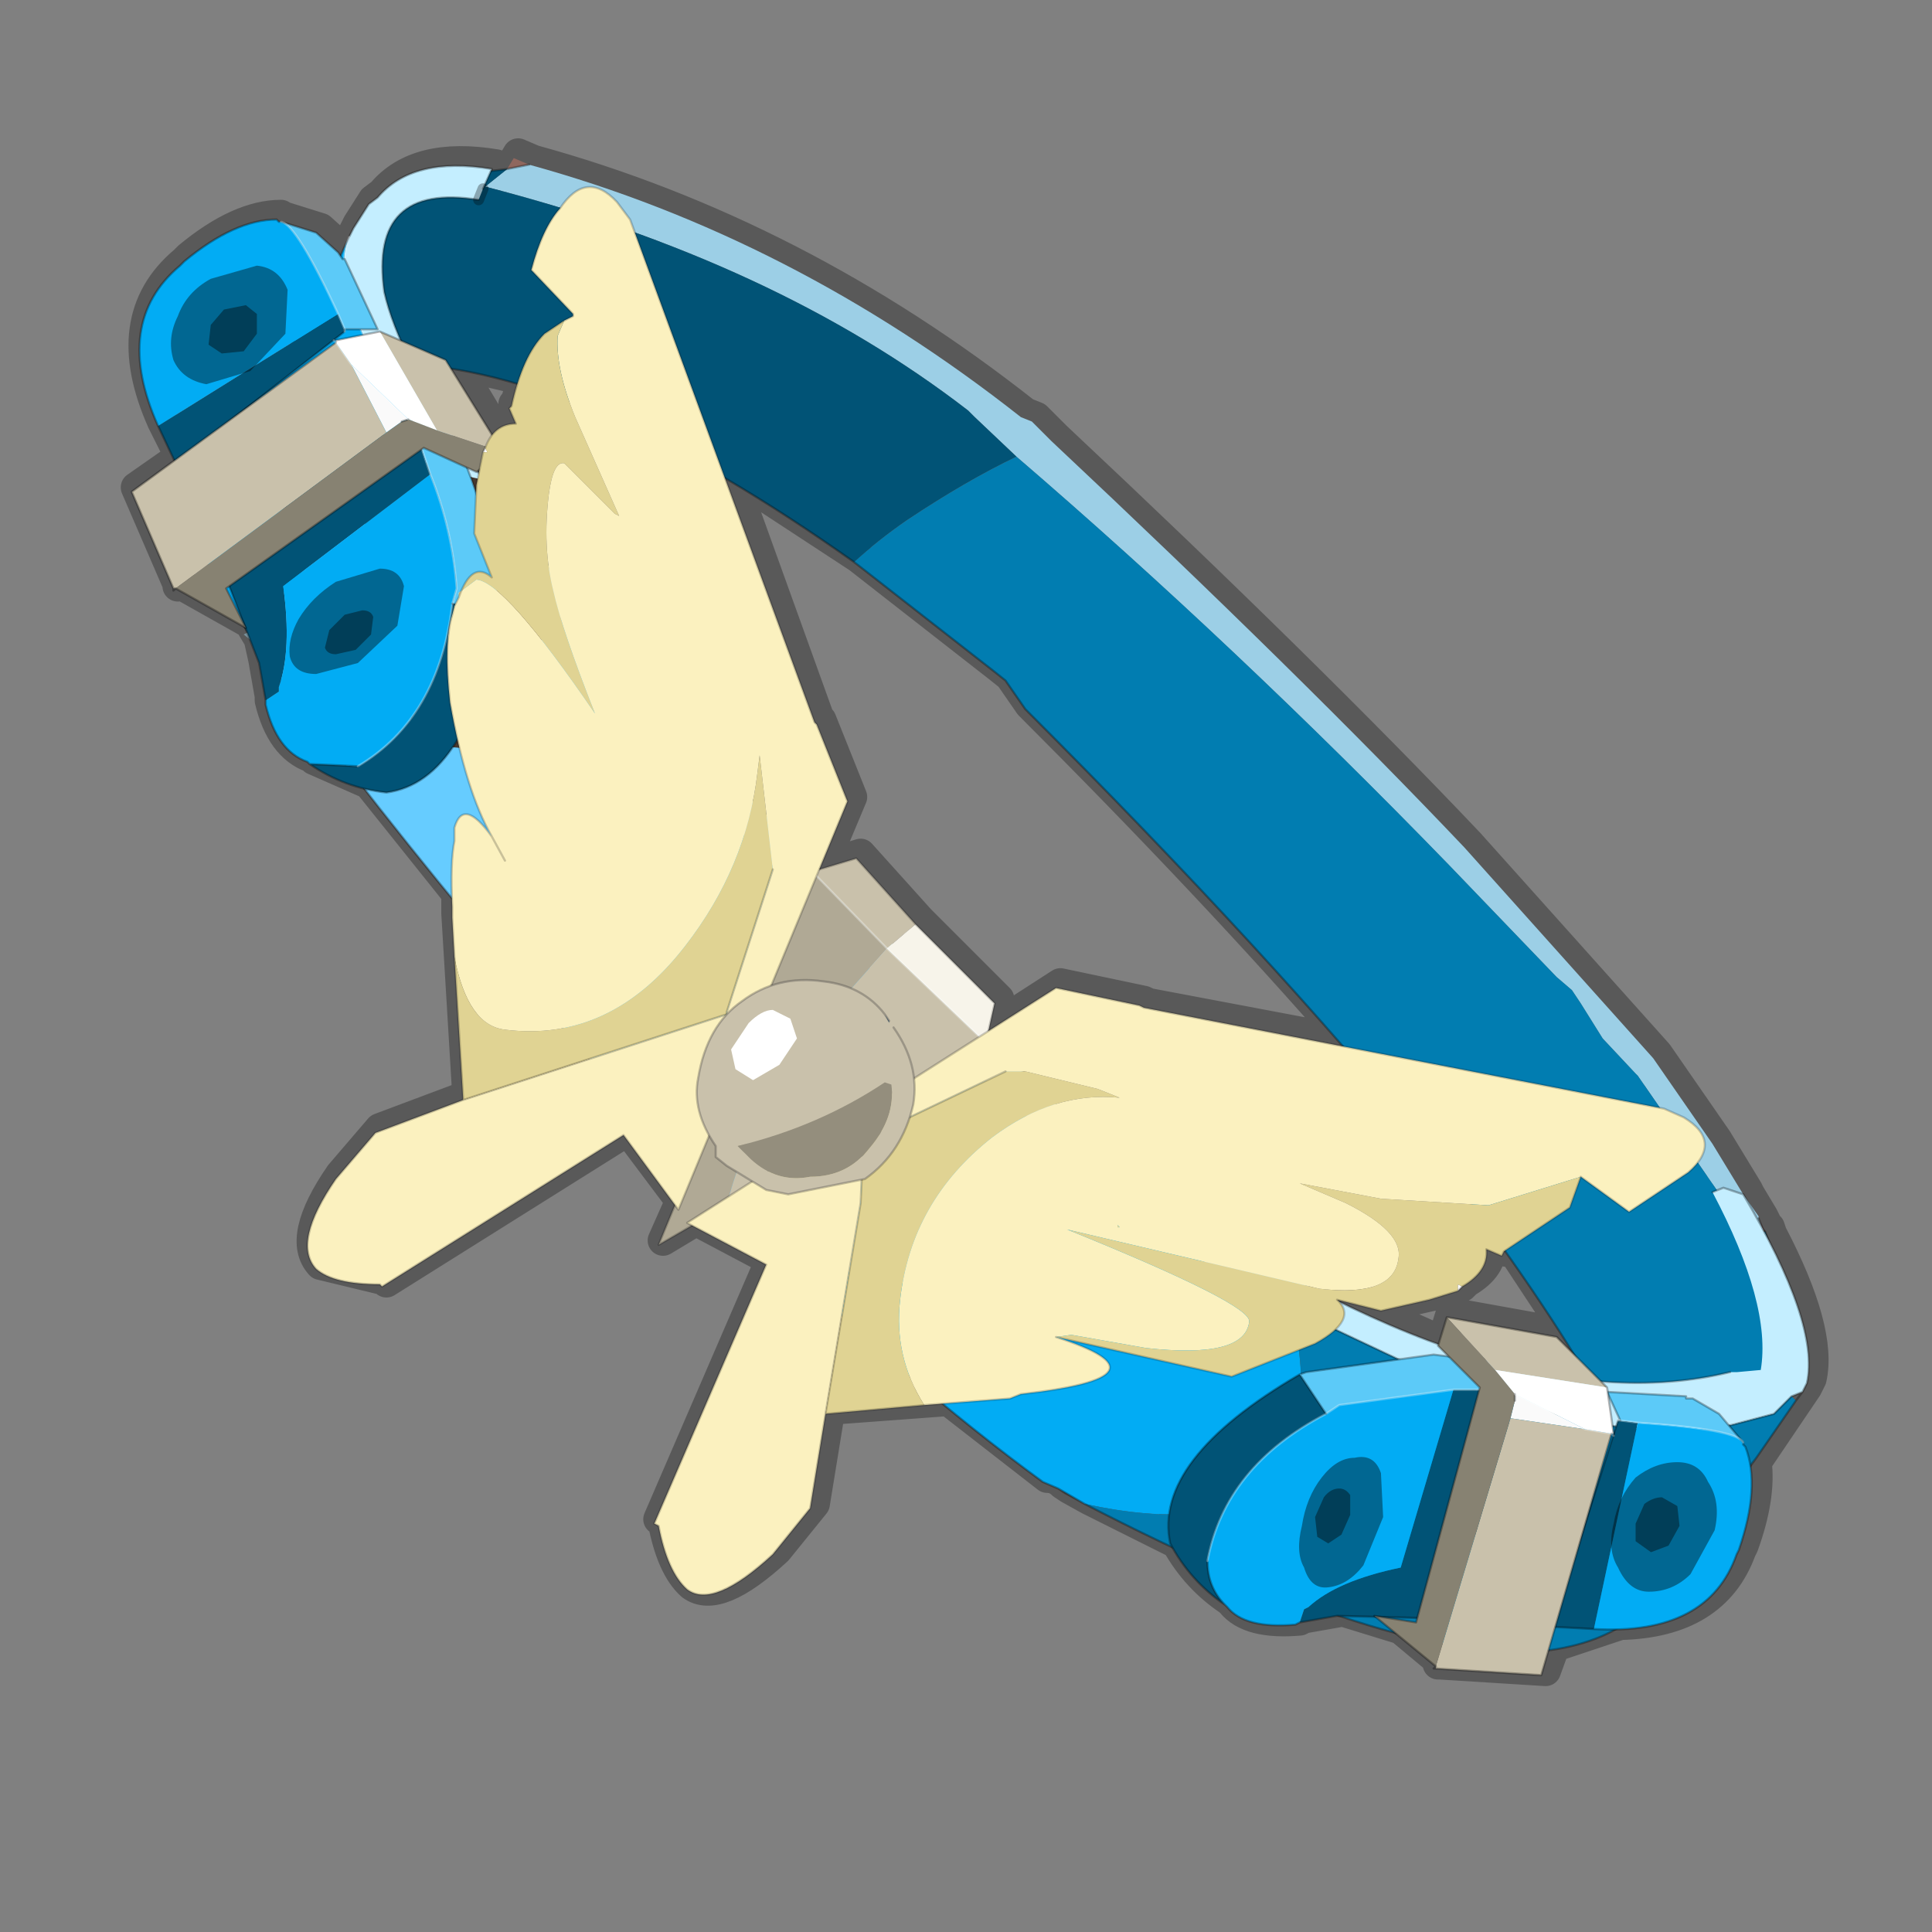 <?xml version="1.0" encoding="UTF-8" standalone="no"?>
<svg xmlns:xlink="http://www.w3.org/1999/xlink" height="440.0px" width="440.0px" xmlns="http://www.w3.org/2000/svg">
  <rect width="100%" height="100%" fill="#808080" stroke="none"/>
  <g transform="matrix(10.0, 0.0, 0.0, 10.0, 0.0, 0.0)">
    <use height="44.0" transform="matrix(1.0, 0.0, 0.0, 1.0, 0.0, 0.0)" width="44.0" xlink:href="#shape0"/>
    <use height="7.9" transform="matrix(0.663, 0.625, -0.39, 0.538, 9.767, 9.817)" width="6.1" xlink:href="#sprite0"/>
    <use height="33.9" transform="matrix(1.0, 0.0, 0.0, 1.0, 3.0, 4.25)" width="36.9" xlink:href="#shape2"/>
  </g>
  <defs>
    <g id="shape0" transform="matrix(1.0, 0.0, 0.0, 1.0, 0.0, 0.0)">
      <path d="M44.0 44.0 L0.0 44.0 0.0 0.0 44.0 0.0 44.0 44.0" fill="#43adca" fill-opacity="0.0" fill-rule="evenodd" stroke="none"/>
      <path d="M39.35 26.95 L39.8 27.1 39.1 25.95 37.75 24.0 33.45 19.2 Q29.75 15.3 24.05 9.95 L23.6 9.5 23.35 9.4 Q18.15 5.3 12.15 3.65 L11.65 3.75 11.3 3.8 11.0 4.45 Q8.5 4.05 8.85 6.55 L9.25 7.65 10.25 8.1 10.4 8.3 11.9 8.65 Q12.1 7.9 12.5 7.5 12.7 7.25 12.95 7.2 L13.15 7.1 13.15 7.05 12.2 6.05 Q12.45 5.1 12.85 4.65 L12.9 4.65 Q13.45 3.75 14.15 4.5 L14.45 4.9 14.55 5.2 16.65 10.8 19.55 12.7 22.75 15.2 23.0 15.4 23.45 16.05 Q27.65 20.25 30.65 23.7 L37.9 25.15 38.0 25.15 38.45 25.35 Q39.2 25.8 38.8 26.4 L38.55 26.6 37.2 27.5 36.1 26.7 35.85 27.4 34.4 28.4 35.95 30.75 36.6 31.4 39.5 31.15 M17.7 19.7 L16.65 22.95 16.65 23.0 17.0 22.7 Q17.3 22.45 17.7 22.35 L18.7 19.85 18.75 19.7 19.4 18.15 18.7 16.4 18.65 16.35 16.65 10.8 M18.75 19.7 L18.8 19.7 19.6 19.45 20.95 20.95 22.75 22.75 22.6 23.4 24.15 22.4 26.05 22.8 26.15 22.85 30.65 23.7 M17.7 22.35 L18.85 22.25 19.45 22.4 Q19.95 22.6 20.25 23.0 L20.95 24.45 22.4 23.5 20.3 21.5 18.7 19.85 M22.6 23.4 L22.4 23.5 M34.4 28.4 L34.35 28.4 34.3 28.5 33.95 28.35 Q34.0 28.85 33.4 29.2 L33.3 29.3 32.65 29.5 31.55 29.75 30.55 29.5 30.6 29.55 32.85 30.55 33.05 29.9 35.55 30.35 35.95 30.75 M30.6 29.55 Q30.85 29.85 30.55 30.2 L31.8 30.8 32.75 30.75 33.1 30.8 32.85 30.55 M33.2 31.55 L30.6 31.9 30.3 32.1 29.6 32.5 Q28.55 33.25 28.05 34.25 27.7 34.8 27.6 35.45 L27.6 35.55 Q27.6 36.05 28.0 36.45 L28.05 36.5 Q28.45 37.0 29.6 36.9 L29.7 36.85 30.55 36.7 30.6 36.7 32.4 36.75 33.8 31.6 33.8 31.55 33.7 31.55 33.2 31.55 M30.55 30.2 L30.05 30.5 29.7 30.65 28.15 31.25 24.15 30.35 Q26.95 31.25 23.35 31.65 L23.1 31.75 21.6 31.9 23.85 33.65 Q24.05 33.65 24.2 33.8 L24.8 34.15 26.8 35.15 26.75 35.05 26.75 34.4 Q26.95 32.8 29.7 31.2 L29.75 31.2 29.85 31.15 31.8 30.8 M30.3 32.1 L29.75 31.25 29.7 31.2 M36.75 31.7 L37.0 32.25 37.4 32.3 38.95 32.45 39.55 32.35 39.25 32.1 38.65 31.75 38.5 31.75 38.5 31.7 36.75 31.6 36.75 31.7 36.85 32.4 36.9 32.4 36.95 32.25 37.0 32.25 M36.6 31.4 L36.7 31.5 36.75 31.6 M36.85 32.4 L36.85 32.55 36.85 32.6 36.9 32.4 M36.8 32.55 L36.2 34.6 36.85 32.6 36.8 32.55 36.2 32.45 34.6 31.65 M36.8 32.55 L36.85 32.55 M33.8 31.55 L33.8 31.5 33.1 30.8 M23.0 24.3 L20.8 25.4 Q20.5 26.25 19.8 26.75 L19.75 26.8 19.7 27.3 18.9 32.1 21.6 31.9 M20.95 24.45 L20.9 25.05 20.8 25.4 M19.75 26.8 L18.05 27.1 17.55 27.0 17.2 26.85 15.75 27.75 15.85 27.8 17.55 28.7 15.0 34.6 15.1 34.65 Q15.3 35.7 15.75 36.1 16.35 36.55 17.7 35.3 L18.55 34.25 18.9 32.1 M24.8 34.15 L24.35 33.9 24.2 33.8 M32.4 36.75 L32.35 36.85 31.4 36.7 31.9 37.1 32.8 37.85 32.8 37.9 35.2 38.05 35.4 37.5 35.55 36.95 36.2 34.6 M37.85 36.15 L37.5 36.55 37.35 36.7 36.9 37.0 Q39.05 36.95 39.65 35.3 L39.7 35.2 Q40.1 34.1 40.0 33.3 L39.25 34.3 M35.4 37.5 L36.9 37.0 36.4 37.0 35.55 36.95 M32.8 37.85 L32.75 37.9 32.8 37.9 M31.9 37.1 L30.6 36.7 M26.8 35.15 Q27.25 35.95 28.0 36.45 M39.55 32.35 L40.5 32.1 40.9 31.7 41.15 31.6 41.25 31.4 Q41.5 30.3 40.35 28.1 L40.3 27.95 40.25 27.9 40.15 27.7 39.85 27.2 39.8 27.1 M40.35 28.1 L40.3 27.95 40.25 27.9 M38.95 32.45 L39.8 32.75 39.8 32.8 39.85 32.85 40.0 33.3 41.15 31.6 M39.55 32.35 L39.8 32.75 M15.85 27.8 L15.1 28.25 15.5 27.35 14.3 25.75 8.8 29.2 8.75 29.15 7.3 28.8 Q6.75 28.2 7.75 26.75 L8.65 25.7 10.65 24.95 10.4 20.8 10.4 20.55 10.4 20.35 8.4 17.85 7.15 17.3 7.1 17.25 Q6.4 17.0 6.15 15.95 L6.15 15.85 6.0 15.0 5.9 14.55 5.75 14.3 5.7 14.2 4.1 13.3 4.05 13.35 4.05 13.3 3.1 11.1 4.1 10.4 3.7 9.6 Q2.65 7.25 4.2 5.95 L4.3 5.85 Q5.45 4.9 6.4 4.9 L6.45 4.95 6.5 4.95 7.3 5.2 7.8 5.65 7.9 5.75 8.05 5.35 8.05 5.3 8.1 5.2 8.15 5.1 8.5 4.55 8.7 4.4 Q9.5 3.45 11.3 3.75 L11.3 3.8 M12.15 3.65 L11.8 3.5 11.65 3.75 M9.25 7.65 L8.75 7.45 8.4 7.55 7.75 7.65 7.75 7.7 8.1 8.2 9.4 9.45 M9.9 10.7 Q10.4 11.95 10.5 13.3 L10.4 13.65 10.5 13.7 11.45 13.85 11.45 13.7 11.45 13.35 10.95 11.15 10.85 10.85 10.85 10.8 10.75 10.55 9.75 10.1 9.75 10.15 9.85 10.4 9.9 10.7 M10.75 10.55 L10.95 10.65 11.0 10.65 11.0 10.6 11.55 10.2 11.3 9.8 10.4 8.3 M11.9 8.65 L11.75 9.15 11.7 9.2 11.85 9.55 Q11.5 9.55 11.3 9.8 M11.0 10.65 L11.0 10.6 M6.5 4.95 L7.55 6.45 7.8 7.05 7.95 7.4 8.35 7.4 8.7 7.4 7.95 5.8 7.9 5.8 7.9 5.75 M4.1 10.4 L5.7 9.25 7.7 7.65 7.95 7.45 7.95 7.4 M8.4 7.55 L8.35 7.4 M7.75 7.65 L7.7 7.65 7.75 7.7 5.7 9.25 M7.95 5.8 L8.05 5.35 M4.05 13.3 L4.1 13.3 M5.9 14.55 L5.8 14.25 5.35 13.25 5.25 13.3 5.7 14.2 M10.4 13.65 Q10.2 15.3 9.4 16.4 L8.25 17.35 8.05 17.4 7.15 17.3 M11.45 13.85 Q11.15 15.75 10.55 16.75 L10.45 16.9 11.3 18.95 11.6 19.5 M10.45 16.9 L10.4 17.0 Q9.75 17.85 8.9 17.95 L8.4 17.85 M11.3 18.95 Q10.65 18.05 10.45 18.75 L10.45 19.05 Q10.35 19.5 10.4 20.35 M5.35 13.25 L9.75 10.15 M17.2 26.85 L16.9 26.65 16.65 26.45 16.4 26.25 16.4 26.0 16.25 25.75 15.55 27.45 15.5 27.35 M16.25 25.75 Q15.85 25.1 16.0 24.45 16.15 23.55 16.65 23.0 L10.65 24.95" fill="none" stroke="#000000" stroke-linecap="round" stroke-linejoin="round" stroke-opacity="0.302" stroke-width="0.7"/>
      <path d="M36.5 31.6 L36.4 31.7 36.4 31.8 36.3 31.8 36.4 31.65 36.5 31.6" fill="#a68d6f" fill-rule="evenodd" stroke="none"/>
      <path d="M40.05 28.1 L40.15 28.0 40.2 28.05 40.05 28.1" fill="#3d2e2a" fill-rule="evenodd" stroke="none"/>
      <path d="M12.05 3.75 L11.55 3.85 11.7 3.6 12.05 3.75 M40.15 28.0 L40.05 27.75 40.2 28.05 40.15 28.0" fill="#8f675e" fill-rule="evenodd" stroke="none"/>
      <path d="M12.05 3.75 Q18.05 5.4 23.25 9.5 L23.5 9.6 23.95 10.05 Q29.65 15.4 33.35 19.3 L37.65 24.1 39.0 26.05 39.7 27.2 40.05 27.7 40.05 27.75 40.15 28.0 40.05 28.1 40.0 28.3 40.1 28.7 40.0 29.05 39.75 28.2 39.4 27.65 39.2 27.25 37.3 24.5 37.25 24.45 36.5 23.65 36.0 22.85 35.8 22.55 35.45 22.25 33.0 19.7 Q28.15 14.7 23.15 10.4 L22.2 9.5 22.05 9.35 Q17.65 5.95 11.05 4.25 L11.55 3.85 12.05 3.75" fill="#9ccfe6" fill-rule="evenodd" stroke="none"/>
      <path d="M9.4 8.3 L9.35 8.35 9.4 8.3" fill="#29373d" fill-rule="evenodd" stroke="none"/>
      <path d="M23.15 10.4 Q28.15 14.7 33.0 19.7 L35.45 22.25 35.8 22.55 36.0 22.85 36.5 23.65 37.25 24.45 37.3 24.5 39.2 27.25 39.4 27.65 39.75 28.2 40.0 29.05 40.1 28.7 40.0 28.3 40.05 28.1 40.2 28.05 40.95 30.15 40.75 31.85 36.65 31.6 36.5 31.6 36.4 31.65 36.3 31.6 Q34.9 29.2 32.5 26.1 29.0 21.8 23.35 16.15 L22.9 15.5 22.65 15.3 19.45 12.8 Q20.0 12.3 20.65 11.85 22.0 10.95 23.15 10.4" fill="#017db1" fill-rule="evenodd" stroke="none"/>
      <path d="M11.55 3.85 L11.05 4.25 Q17.65 5.95 22.05 9.35 L22.2 9.5 23.15 10.4 Q22.0 10.95 20.65 11.85 20.0 12.3 19.45 12.8 13.45 8.55 9.4 8.3 L9.35 8.35 8.3 5.9 9.4 4.1 11.55 3.85" fill="#015376" fill-rule="evenodd" stroke="none"/>
      <path d="M12.05 3.75 L11.55 3.85 M40.15 28.0 L40.05 27.75 M40.2 28.05 L40.95 30.15 40.75 31.85 36.65 31.6 M36.4 31.65 L36.3 31.6 Q34.9 29.2 32.5 26.1 29.0 21.8 23.35 16.15 L22.9 15.5 22.65 15.3 19.45 12.8 Q13.45 8.55 9.4 8.3 L9.35 8.35 8.3 5.9 9.4 4.1 11.55 3.85 M40.15 28.0 L40.2 28.05 M36.4 31.65 L36.5 31.6" fill="none" stroke="#000000" stroke-linecap="round" stroke-linejoin="round" stroke-opacity="0.302" stroke-width="0.05"/>
      <path d="M29.5 32.65 L29.55 32.65 29.55 32.7 29.5 32.65" fill="#47392f" fill-rule="evenodd" stroke="none"/>
      <path d="M24.7 34.25 L24.25 34.0 24.1 33.9 24.7 34.25" fill="#3d2e2a" fill-rule="evenodd" stroke="none"/>
      <path d="M29.6 33.7 L29.65 33.65 29.65 33.7 29.6 33.7" fill="#8d4803" fill-rule="evenodd" stroke="none"/>
      <path d="M29.55 32.7 L29.5 32.7 29.5 32.65 29.55 32.7" fill="#5c2929" fill-rule="evenodd" stroke="none"/>
      <path d="M5.8 14.65 L5.55 14.45 5.65 14.4 5.8 14.65 M22.15 29.15 L22.15 29.1 22.15 29.15" fill="#78929c" fill-rule="evenodd" stroke="none"/>
      <path d="M29.65 33.65 L29.6 33.7 29.55 33.05 29.65 33.65" fill="#557482" fill-rule="evenodd" stroke="none"/>
      <path d="M17.15 28.05 Q12.05 23.0 6.6 15.75 L6.2 15.25 6.0 15.0 5.85 14.75 5.8 14.65 5.65 14.4 7.75 12.05 9.5 9.75 9.6 9.95 9.8 10.15 9.75 10.2 10.15 10.7 Q17.2 20.05 23.6 25.6 23.7 27.75 22.9 28.6 L22.7 28.45 22.15 29.15 22.15 29.1 Q20.55 29.65 17.15 28.05" fill="#66ccff" fill-rule="evenodd" stroke="none"/>
      <path d="M39.4 31.25 L39.55 31.25 40.1 31.2 Q40.35 29.7 39.0 27.15 L39.25 27.05 39.7 27.2 Q41.45 30.15 41.15 31.5 L41.05 31.7 40.8 31.8 40.4 32.2 39.45 32.45 Q36.9 33.05 32.15 31.1 L29.5 29.85 27.8 29.0 27.1 28.5 23.6 25.6 Q17.2 20.05 10.15 10.7 L9.75 10.2 9.8 10.15 9.6 9.95 9.5 9.75 Q7.4 6.65 7.95 5.4 L8.0 5.3 8.05 5.2 8.4 4.65 8.6 4.5 Q9.4 3.55 11.2 3.85 L11.0 4.3 10.9 4.55 Q8.4 4.15 8.75 6.65 9.4 9.55 15.2 16.1 L15.65 16.65 Q19.55 20.85 25.9 26.9 25.95 26.85 26.0 26.95 34.05 32.55 39.4 31.25" fill="#c4eeff" fill-rule="evenodd" stroke="none"/>
      <path d="M24.1 33.9 L23.75 33.75 Q20.6 31.45 17.15 28.05 20.55 29.65 22.15 29.1 L22.15 29.15 22.7 28.45 22.9 28.6 Q23.7 27.75 23.6 25.6 L27.1 28.5 27.8 29.0 29.5 29.85 29.5 30.2 Q30.45 35.5 24.7 34.25 L24.1 33.9 M5.65 14.4 Q3.9 11.8 4.25 10.55 L4.35 10.3 Q6.45 8.8 7.95 5.4 7.4 6.65 9.5 9.75 L7.75 12.05 5.65 14.4" fill="#02acf4" fill-rule="evenodd" stroke="none"/>
      <path d="M40.9 31.9 L40.0 33.2 38.75 34.8 38.8 34.85 37.4 36.65 37.25 36.8 Q36.45 37.45 35.15 37.6 31.75 37.9 24.7 34.25 30.45 35.5 29.5 30.2 L29.5 29.85 32.15 31.1 Q36.9 33.05 39.45 32.45 L40.4 32.2 40.8 31.8 40.9 31.9 M29.55 32.65 L29.5 32.65 29.5 32.7 29.55 32.7 29.55 32.65 M29.6 33.7 L29.65 33.7 29.65 33.65 29.55 33.05 29.6 33.7" fill="#017db1" fill-rule="evenodd" stroke="none"/>
      <path d="M39.0 27.15 L39.25 27.05 39.7 27.2 Q41.45 30.15 41.15 31.5 L41.05 31.7 40.9 31.9 40.0 33.2 38.8 34.85 37.4 36.65 37.25 36.8 Q36.45 37.45 35.15 37.6 31.75 37.9 24.7 34.25 L24.25 34.0 24.1 33.9 23.75 33.75 Q20.6 31.45 17.15 28.05 12.05 23.0 6.6 15.75 L6.2 15.25 M6.0 15.0 L5.85 14.75 5.8 14.65 5.65 14.4 Q3.9 11.8 4.25 10.55 L4.35 10.3 Q6.45 8.8 7.95 5.4 L8.0 5.3 8.05 5.2 8.4 4.65 8.6 4.5 Q9.4 3.55 11.2 3.85 L11.0 4.3 M10.9 4.55 Q8.4 4.15 8.75 6.65 9.4 9.55 15.2 16.1 L15.65 16.65 Q19.55 20.85 25.9 26.9 25.95 26.85 26.0 26.95 34.05 32.55 39.4 31.25 M40.8 31.8 L41.05 31.7 M29.5 29.85 L32.15 31.1 Q36.9 33.05 39.45 32.45 L40.4 32.2 40.8 31.8 M38.75 34.8 L40.0 33.2 M9.6 9.95 L9.8 10.15 9.75 10.2 M27.8 29.0 L29.5 29.85 M24.7 34.25 L24.1 33.9 M29.55 32.65 L29.55 32.7" fill="none" stroke="#000000" stroke-linecap="round" stroke-linejoin="round" stroke-opacity="0.302" stroke-width="0.05"/>
      <path d="M11.0 4.3 L10.9 4.55" fill="none" stroke="#000000" stroke-linecap="round" stroke-linejoin="round" stroke-opacity="0.302" stroke-width="0.25"/>
      <path d="M9.5 9.75 L9.6 9.95 M10.15 10.7 Q17.2 20.05 23.6 25.6 L27.1 28.5 27.8 29.0 M9.5 9.75 Q7.4 6.65 7.95 5.4" fill="none" stroke="#ffffff" stroke-linecap="round" stroke-linejoin="round" stroke-opacity="0.302" stroke-width="0.05"/>
      <path d="M22.45 23.75 L16.55 27.45 Q17.05 25.45 18.6 23.4 L20.2 21.6 18.5 19.85 19.5 19.55 20.85 21.05 20.2 21.6 22.45 23.75" fill="#c9c1ab" fill-rule="evenodd" stroke="none"/>
      <path d="M20.85 21.05 L22.65 22.85 22.45 23.75 20.2 21.6 20.85 21.05" fill="#f7f4ea" fill-rule="evenodd" stroke="none"/>
      <path d="M16.55 27.45 L15.0 28.35 18.5 19.85 20.2 21.6 18.6 23.4 Q17.05 25.45 16.55 27.45" fill="#b0a995" fill-rule="evenodd" stroke="none"/>
      <path d="M20.2 21.6 L22.45 23.75 M18.5 19.85 L20.2 21.6" fill="none" stroke="#ffffff" stroke-linecap="round" stroke-linejoin="round" stroke-opacity="0.302" stroke-width="0.05"/>
      <path d="M20.85 21.05 L22.65 22.85 22.45 23.75 16.55 27.45 15.0 28.35 18.5 19.85 19.5 19.55 20.85 21.05" fill="none" stroke="#000000" stroke-linecap="round" stroke-linejoin="round" stroke-opacity="0.2" stroke-width="0.05"/>
      <path d="M18.8 32.2 L18.45 34.35 17.6 35.4 Q16.25 36.65 15.65 36.2 15.2 35.8 15.0 34.75 L14.9 34.7 17.45 28.8 15.65 27.85 24.05 22.5 25.95 22.9 26.05 22.95 37.9 25.25 38.35 25.45 Q39.25 26.0 38.45 26.7 L37.1 27.6 36.0 26.8 33.9 27.45 31.45 27.3 29.6 26.95 30.65 27.4 Q31.95 28.05 31.85 28.65 31.75 29.55 30.05 29.35 L24.3 28.0 Q28.5 29.7 28.45 30.1 28.35 30.95 26.1 30.7 L24.4 30.4 24.05 30.45 Q26.85 31.35 23.25 31.75 L23.0 31.85 21.05 32.0 Q20.35 30.9 20.5 29.6 20.75 27.35 22.6 25.9 24.0 24.85 25.5 25.0 L25.0 24.8 23.35 24.4 22.9 24.4 20.6 25.5 19.8 25.95 19.65 26.3 19.6 27.4 18.8 32.2 M25.5 27.95 L25.45 27.9 25.45 27.95 25.5 27.95" fill="#fbf1bf" fill-rule="evenodd" stroke="none"/>
      <path d="M33.3 29.3 L33.2 29.4 33.2 29.25 33.3 29.3" fill="#ffffff" fill-rule="evenodd" stroke="none"/>
      <path d="M18.8 32.2 L19.6 27.4 19.65 26.3 19.8 25.95 20.6 25.5 22.9 24.4 23.35 24.4 25.0 24.8 25.5 25.0 Q24.0 24.85 22.6 25.9 20.75 27.35 20.5 29.6 20.35 30.9 21.05 32.0 L18.8 32.2 M24.05 30.45 L24.4 30.4 26.1 30.7 Q28.35 30.95 28.45 30.1 28.5 29.7 24.3 28.0 L30.05 29.35 Q31.75 29.55 31.85 28.65 31.95 28.05 30.65 27.4 L29.6 26.95 31.45 27.3 33.9 27.45 36.0 26.8 35.75 27.5 34.25 28.5 34.2 28.6 33.85 28.45 Q33.9 28.95 33.3 29.3 L33.2 29.25 33.2 29.4 32.55 29.6 31.45 29.85 30.45 29.6 Q30.95 30.05 29.95 30.6 L28.05 31.35 24.05 30.45 M25.5 27.95 L25.45 27.95 25.45 27.9 25.5 27.95" fill="#e0d393" fill-rule="evenodd" stroke="none"/>
      <path d="M36.0 26.8 L37.1 27.6 38.45 26.7 Q39.25 26.0 38.35 25.45 L37.9 25.25 26.05 22.95 25.95 22.9 24.05 22.5 15.65 27.85 17.45 28.8 14.9 34.7 15.0 34.75 Q15.2 35.8 15.65 36.2 16.25 36.65 17.6 35.4 L18.45 34.35 18.8 32.2 19.6 27.4 19.65 26.3 19.8 25.95 20.6 25.5 22.9 24.4 M21.05 32.0 L23.0 31.85 23.25 31.75 Q26.85 31.35 24.05 30.45 M36.0 26.8 L35.75 27.5 34.25 28.5 34.2 28.6 33.85 28.45 Q33.9 28.95 33.3 29.3 L33.2 29.4 32.55 29.6 31.45 29.85 30.45 29.6 Q30.95 30.05 29.95 30.6 L28.05 31.35 24.05 30.45 M21.05 32.0 L18.8 32.2" fill="none" stroke="#000000" stroke-linecap="round" stroke-linejoin="round" stroke-opacity="0.2" stroke-width="0.05"/>
    </g>
    <g id="sprite0" transform="matrix(1.0, 0.0, 0.0, 1.0, 3.05, 3.95)">
      <use height="7.9" transform="matrix(1.0, 0.0, 0.0, 1.0, -3.05, -3.95)" width="6.1" xlink:href="#shape1"/>
    </g>
    <g id="shape1" transform="matrix(1.0, 0.0, 0.0, 1.0, 3.05, 3.95)">
      <path d="M-1.25 -3.95 L-1.25 -3.85 -0.6 -3.7 1.8 -2.2 1.95 -1.95 Q3.6 0.25 2.8 2.75 L1.85 3.7 1.8 3.75 -0.05 3.65 -0.1 3.5 -0.9 3.05 Q-1.75 2.45 -2.8 2.3 L-3.05 -1.05 -2.7 -3.05 -1.5 -3.8 -1.3 -3.95 -1.25 -3.95" fill="#47392f" fill-rule="evenodd" stroke="none"/>
    </g>
    <g id="shape2" transform="matrix(1.0, 0.0, 0.0, 1.0, -3.0, -4.25)">
      <path d="M7.85 7.5 L7.85 7.55 7.85 7.5" fill="#a68d6f" fill-rule="evenodd" stroke="none"/>
      <path d="M7.7 7.15 L7.85 7.5 7.85 7.55 4.0 10.55 3.6 9.7 Q5.6 8.45 7.7 7.15" fill="#015376" fill-rule="evenodd" stroke="none"/>
      <path d="M6.4 5.05 Q6.75 5.1 7.7 7.15 5.6 8.45 3.6 9.7 2.55 7.35 4.1 6.05 L4.2 5.95 Q5.35 5.0 6.3 5.0 L6.35 5.05 6.4 5.05" fill="#02acf4" fill-rule="evenodd" stroke="none"/>
      <path d="M6.4 5.05 L7.2 5.3 7.7 5.75 7.8 5.9 7.85 5.9 8.6 7.5 7.85 7.5 7.7 7.15 Q6.75 5.1 6.4 5.05" fill="#5ccaf8" fill-rule="evenodd" stroke="none"/>
      <path d="M7.85 7.5 L8.6 7.5 7.85 5.9 7.8 5.9 7.7 5.75 7.2 5.3 6.4 5.05 M7.85 7.5 L7.85 7.55 4.0 10.55 3.6 9.7 Q2.55 7.35 4.1 6.05 L4.2 5.95 Q5.35 5.0 6.3 5.0 L6.35 5.05 6.4 5.05" fill="none" stroke="#000000" stroke-linecap="round" stroke-linejoin="round" stroke-opacity="0.302" stroke-width="0.05"/>
      <path d="M6.4 5.05 Q6.75 5.1 7.7 7.15 L7.85 7.5 M7.85 7.55 L7.85 7.5 Z" fill="none" stroke="#ffffff" stroke-linecap="round" stroke-linejoin="round" stroke-opacity="0.302" stroke-width="0.05"/>
      <path d="M9.6 10.2 L9.6 10.15 9.65 10.15 9.6 10.2" fill="#41312c" fill-rule="evenodd" stroke="none"/>
      <path d="M6.05 15.95 L5.9 15.1 5.2 13.3 7.0 10.85 8.25 9.8 9.4 10.05 9.6 10.15 9.6 10.2 9.8 10.8 6.45 13.35 Q6.65 14.8 6.35 15.65 L6.35 15.75 6.05 15.95 M11.35 13.95 Q10.7 17.8 8.8 18.05 7.85 17.95 7.05 17.4 L8.15 17.45 Q10.0 16.35 10.3 13.75 L11.35 13.95" fill="#015376" fill-rule="evenodd" stroke="none"/>
      <path d="M7.05 17.4 L7.0 17.35 Q6.3 17.1 6.05 16.05 L6.05 15.95 6.35 15.75 6.35 15.65 Q6.65 14.8 6.45 13.35 L9.8 10.8 Q10.3 12.05 10.4 13.4 L10.3 13.75 Q10.0 16.35 8.15 17.45 L7.05 17.4" fill="#02acf4" fill-rule="evenodd" stroke="none"/>
      <path d="M9.75 10.05 L10.55 10.2 10.6 10.55 10.75 10.95 Q11.25 12.35 11.35 13.8 L11.35 13.95 10.3 13.75 10.4 13.4 Q10.3 12.05 9.8 10.8 L9.6 10.2 9.65 10.15 9.75 10.05" fill="#5ccaf8" fill-rule="evenodd" stroke="none"/>
      <path d="M6.05 15.95 L5.9 15.1 5.2 13.3 7.0 10.85 8.25 9.8 9.4 10.05 9.75 10.05 10.55 10.2 10.6 10.55 10.75 10.95 Q11.25 12.35 11.35 13.8 L11.35 13.95 Q10.7 17.8 8.8 18.05 7.85 17.95 7.05 17.4 L7.0 17.35 Q6.3 17.1 6.05 16.05 L6.05 15.95 M9.6 10.15 L9.4 10.05 M9.65 10.15 L9.75 10.05 M9.6 10.15 L9.65 10.15 M10.3 13.75 L11.35 13.95 M8.15 17.45 L7.05 17.4" fill="none" stroke="#000000" stroke-linecap="round" stroke-linejoin="round" stroke-opacity="0.302" stroke-width="0.05"/>
      <path d="M9.8 10.8 L9.6 10.2 M9.65 10.15 L9.6 10.2 M9.8 10.8 Q10.3 12.05 10.4 13.4 L10.3 13.75 Q10.0 16.35 8.15 17.45" fill="none" stroke="#ffffff" stroke-linecap="round" stroke-linejoin="round" stroke-opacity="0.302" stroke-width="0.05"/>
      <path d="M9.3 9.55 L9.15 9.6 8.8 9.85 8.0 8.3 9.3 9.55" fill="#fafafa" fill-rule="evenodd" stroke="none"/>
      <path d="M7.6 7.75 L7.65 7.75 7.6 7.75" fill="#ffff2f" fill-rule="evenodd" stroke="none"/>
      <path d="M11.45 10.3 L9.95 9.8 8.65 7.55 10.15 8.2 11.45 10.3 M8.8 9.85 L4.0 13.4 3.95 13.4 3.0 11.2 7.65 7.8 8.0 8.3 8.8 9.85" fill="#c9c1ab" fill-rule="evenodd" stroke="none"/>
      <path d="M9.95 9.8 L9.3 9.55 8.0 8.3 7.65 7.8 7.65 7.75 8.65 7.55 9.95 9.8" fill="#ffffff" fill-rule="evenodd" stroke="none"/>
      <path d="M11.45 10.3 L10.85 10.75 9.65 10.2 5.15 13.4 5.6 14.3 4.0 13.4 8.8 9.85 9.15 9.6 9.3 9.55 9.95 9.8 11.45 10.3" fill="#878272" fill-rule="evenodd" stroke="none"/>
      <path d="M4.0 13.4 L5.6 14.3 5.15 13.4 9.65 10.2 10.85 10.75 11.45 10.3 M9.3 9.55 L9.15 9.6 M4.0 13.4 L3.95 13.45 3.95 13.4 3.0 11.2 7.65 7.8 7.65 7.75 8.65 7.55 10.15 8.2 11.45 10.3 M7.6 7.75 L7.65 7.75 7.6 7.75 M3.95 13.4 L4.0 13.4" fill="none" stroke="#000000" stroke-linecap="round" stroke-linejoin="round" stroke-opacity="0.302" stroke-width="0.05"/>
      <path d="M7.65 7.8 L7.6 7.75 M7.65 7.8 L8.0 8.3 9.3 9.55" fill="none" stroke="#ffffff" stroke-linecap="round" stroke-linejoin="round" stroke-opacity="0.302" stroke-width="0.05"/>
      <path d="M6.55 6.6 Q6.35 6.1 5.85 6.05 L4.8 6.35 Q4.25 6.65 4.05 7.2 3.8 7.7 3.95 8.2 4.15 8.65 4.7 8.75 L5.7 8.45 6.5 7.6 6.55 6.6" fill="#000000" fill-opacity="0.4" fill-rule="evenodd" stroke="none"/>
      <path d="M5.85 7.15 L5.6 6.95 5.1 7.05 4.8 7.4 4.75 7.85 5.05 8.05 5.55 8.0 5.85 7.6 5.85 7.15" fill="#000000" fill-opacity="0.4" fill-rule="evenodd" stroke="none"/>
      <path d="M9.2 13.35 Q9.1 12.95 8.65 12.95 L7.65 13.25 Q7.1 13.6 6.8 14.1 6.55 14.55 6.6 14.95 6.7 15.35 7.2 15.35 L8.15 15.1 9.05 14.25 9.2 13.35" fill="#000000" fill-opacity="0.4" fill-rule="evenodd" stroke="none"/>
      <path d="M8.5 14.05 Q8.45 13.9 8.25 13.9 L7.85 14.0 7.5 14.35 7.4 14.75 Q7.45 14.9 7.65 14.9 L8.1 14.8 8.45 14.45 8.5 14.05" fill="#000000" fill-opacity="0.4" fill-rule="evenodd" stroke="none"/>
      <path d="M12.85 7.3 L13.05 7.2 13.05 7.15 12.1 6.15 Q12.35 5.2 12.75 4.75 13.35 3.85 14.05 4.6 L14.35 5.0 18.55 16.45 18.6 16.5 19.3 18.25 15.45 27.55 14.2 25.85 8.7 29.3 8.65 29.25 Q7.6 29.25 7.2 28.9 6.65 28.3 7.65 26.85 L8.55 25.8 10.55 25.05 16.55 23.1 16.55 23.05 17.6 19.8 17.3 17.2 17.25 17.6 Q17.0 19.75 15.6 21.55 13.9 23.75 11.5 23.45 10.65 23.35 10.35 21.8 L10.3 20.9 10.3 20.65 Q10.25 19.65 10.35 19.15 L10.35 18.85 Q10.55 18.15 11.2 19.05 10.6 18.0 10.25 16.0 10.1 14.65 10.3 14.0 L10.35 13.8 10.45 13.6 10.45 13.5 10.85 13.2 Q11.5 13.25 13.55 16.25 12.8 14.35 12.6 13.45 12.35 12.45 12.5 11.25 12.6 10.5 12.85 10.55 L14.0 11.7 14.1 11.75 13.1 9.5 Q12.65 8.4 12.7 7.65 L12.85 7.3 M11.5 19.6 L11.2 19.05 11.5 19.6" fill="#fbf1bf" fill-rule="evenodd" stroke="none"/>
      <path d="M11.05 10.2 L11.1 10.3 11.0 10.3 11.05 10.2" fill="#ffffff" fill-rule="evenodd" stroke="none"/>
      <path d="M12.85 7.3 L12.7 7.65 Q12.65 8.4 13.1 9.5 L14.1 11.75 14.0 11.7 12.85 10.55 Q12.6 10.5 12.5 11.25 12.35 12.45 12.6 13.45 12.8 14.35 13.55 16.25 11.5 13.25 10.85 13.2 L10.45 13.5 10.45 13.6 Q10.75 12.75 11.2 13.15 L10.8 12.15 10.85 11.05 11.0 10.3 11.1 10.3 11.05 10.2 Q11.25 9.65 11.75 9.65 L11.6 9.3 11.65 9.25 Q11.9 8.1 12.4 7.6 L12.85 7.3 M10.35 21.8 Q10.65 23.35 11.5 23.45 13.9 23.75 15.6 21.55 17.0 19.75 17.25 17.6 L17.3 17.2 17.6 19.8 16.55 23.05 16.55 23.1 10.55 25.05 10.35 21.8" fill="#e0d393" fill-rule="evenodd" stroke="none"/>
      <path d="M10.55 25.05 L8.55 25.8 7.65 26.85 Q6.65 28.3 7.2 28.9 7.6 29.25 8.65 29.25 L8.7 29.3 14.2 25.85 15.45 27.55 19.3 18.25 18.6 16.5 18.55 16.45 14.35 5.0 14.05 4.6 Q13.35 3.85 12.75 4.75 12.35 5.2 12.1 6.15 L13.05 7.15 13.05 7.2 12.85 7.3 12.4 7.6 Q11.9 8.1 11.65 9.25 L11.6 9.3 11.75 9.65 Q11.25 9.65 11.05 10.2 L11.0 10.3 10.85 11.05 10.8 12.15 11.2 13.15 Q10.75 12.75 10.45 13.6 L10.35 13.8 10.3 14.0 Q10.1 14.65 10.25 16.0 10.6 18.0 11.2 19.05 L11.5 19.6 M17.6 19.8 L16.55 23.05 16.55 23.1 10.55 25.05 10.35 21.8 10.3 20.9 10.3 20.65 Q10.25 19.65 10.35 19.15 L10.35 18.85 Q10.55 18.15 11.2 19.05" fill="none" stroke="#000000" stroke-linecap="round" stroke-linejoin="round" stroke-opacity="0.2" stroke-width="0.05"/>
      <path d="M20.3 24.7 L20.15 24.65 Q18.65 25.65 16.8 26.1 L17.1 26.4 Q17.7 26.95 18.45 26.8 19.3 26.8 19.8 26.15 20.4 25.45 20.3 24.7 M20.35 23.4 Q20.95 24.25 20.8 25.15 20.55 26.25 19.7 26.85 L17.95 27.2 17.45 27.1 16.55 26.55 16.3 26.35 16.3 26.1 Q15.75 25.3 15.9 24.55 16.1 23.35 16.9 22.8 17.7 22.2 18.75 22.35 19.65 22.45 20.15 23.1 L20.25 23.3 20.35 23.4" fill="#c9c1ab" fill-rule="evenodd" stroke="none"/>
      <path d="M20.15 23.1 L20.25 23.25 20.25 23.3 20.15 23.1" fill="#5c7681" fill-rule="evenodd" stroke="none"/>
      <path d="M20.3 24.7 Q20.4 25.45 19.8 26.15 19.3 26.8 18.45 26.8 17.7 26.95 17.1 26.4 L16.8 26.1 Q18.65 25.65 20.15 24.65 L20.3 24.7" fill="#948e7d" fill-rule="evenodd" stroke="none"/>
      <path d="M20.35 23.4 Q20.95 24.25 20.8 25.15 20.55 26.25 19.7 26.85 L17.95 27.2 17.45 27.1 16.55 26.55 16.3 26.35 16.3 26.1 Q15.75 25.3 15.9 24.55 16.1 23.35 16.9 22.8 17.7 22.2 18.75 22.35 19.65 22.45 20.15 23.1 L20.25 23.25" fill="none" stroke="#10131a" stroke-linecap="round" stroke-linejoin="round" stroke-opacity="0.251" stroke-width="0.05"/>
      <path d="M17.6 23.0 L18.0 23.2 18.15 23.65 17.75 24.25 17.15 24.6 16.75 24.35 16.65 23.9 17.05 23.3 Q17.35 23.0 17.6 23.0" fill="#ffffff" fill-rule="evenodd" stroke="none"/>
      <path d="M36.9 32.35 L36.85 32.35 36.9 32.35" fill="#a68d6f" fill-rule="evenodd" stroke="none"/>
      <path d="M37.3 32.4 L36.9 32.35 36.85 32.35 35.35 37.05 36.3 37.1 37.3 32.4" fill="#015376" fill-rule="evenodd" stroke="none"/>
      <path d="M39.7 32.85 Q39.55 32.55 37.3 32.4 L36.3 37.1 Q38.9 37.25 39.55 35.4 L39.6 35.3 Q40.1 33.85 39.75 32.95 L39.7 32.9 39.7 32.85" fill="#02acf4" fill-rule="evenodd" stroke="none"/>
      <path d="M39.7 32.85 L39.15 32.2 38.55 31.85 38.4 31.85 38.4 31.8 36.6 31.7 36.9 32.35 37.3 32.4 Q39.55 32.55 39.7 32.85" fill="#5ccaf8" fill-rule="evenodd" stroke="none"/>
      <path d="M36.9 32.35 L36.6 31.7 38.4 31.8 38.4 31.85 38.55 31.85 39.15 32.2 39.7 32.85 M36.9 32.35 L36.85 32.35 35.35 37.05 36.3 37.1 Q38.9 37.25 39.55 35.4 L39.6 35.3 Q40.1 33.85 39.75 32.95 L39.7 32.9 39.7 32.85" fill="none" stroke="#000000" stroke-linecap="round" stroke-linejoin="round" stroke-opacity="0.302" stroke-width="0.05"/>
      <path d="M39.7 32.85 Q39.55 32.55 37.3 32.4 L36.9 32.35 M36.85 32.35 L36.9 32.35 Z" fill="none" stroke="#ffffff" stroke-linecap="round" stroke-linejoin="round" stroke-opacity="0.302" stroke-width="0.05"/>
      <path d="M33.7 31.65 L33.8 31.7 33.75 31.65 33.7 31.65" fill="#41312c" fill-rule="evenodd" stroke="none"/>
      <path d="M29.6 36.95 L30.45 36.8 32.35 36.85 34.0 34.3 34.65 32.8 33.9 31.85 33.8 31.7 33.7 31.65 33.1 31.65 31.9 35.7 Q30.45 36.0 29.8 36.6 L29.7 36.65 29.6 36.95 M29.6 31.3 Q26.25 33.25 26.65 35.15 27.1 36.0 27.9 36.55 27.5 36.15 27.5 35.55 27.9 33.4 30.2 32.2 L29.6 31.3" fill="#015376" fill-rule="evenodd" stroke="none"/>
      <path d="M27.9 36.55 L27.95 36.6 Q28.35 37.1 29.5 37.0 L29.6 36.95 29.7 36.65 29.8 36.6 Q30.45 36.0 31.9 35.7 L33.1 31.65 30.5 32.0 30.2 32.2 Q27.9 33.4 27.5 35.55 27.5 36.15 27.9 36.55" fill="#02acf4" fill-rule="evenodd" stroke="none"/>
      <path d="M33.8 31.5 L33.4 30.85 33.05 30.9 32.65 30.85 29.75 31.25 29.6 31.3 30.2 32.2 30.5 32.0 33.1 31.65 33.7 31.65 33.75 31.65 33.8 31.5" fill="#5ccaf8" fill-rule="evenodd" stroke="none"/>
      <path d="M29.6 36.95 L30.45 36.8 32.35 36.85 34.0 34.3 34.65 32.8 33.9 31.85 33.8 31.5 33.4 30.85 33.05 30.9 32.65 30.85 29.75 31.25 29.6 31.3 Q26.25 33.25 26.65 35.15 27.1 36.0 27.9 36.55 L27.95 36.6 Q28.35 37.1 29.5 37.0 L29.6 36.95 M33.8 31.7 L33.9 31.85 M33.75 31.65 L33.8 31.5 M33.8 31.7 L33.75 31.65 M30.2 32.2 L29.6 31.3 M27.5 35.55 Q27.5 36.15 27.9 36.55" fill="none" stroke="#000000" stroke-linecap="round" stroke-linejoin="round" stroke-opacity="0.302" stroke-width="0.05"/>
      <path d="M33.1 31.65 L33.7 31.65 M33.75 31.65 L33.7 31.65 M33.1 31.65 L30.5 32.0 30.2 32.2 Q27.9 33.4 27.5 35.55" fill="none" stroke="#ffffff" stroke-linecap="round" stroke-linejoin="round" stroke-opacity="0.302" stroke-width="0.05"/>
      <path d="M34.5 31.75 L34.5 31.9 34.4 32.3 36.1 32.55 34.5 31.75" fill="#fafafa" fill-rule="evenodd" stroke="none"/>
      <path d="M36.75 32.7 L36.75 32.65 36.75 32.7" fill="#ffff2f" fill-rule="evenodd" stroke="none"/>
      <path d="M32.95 30.0 L34.05 31.2 36.6 31.6 35.45 30.45 32.95 30.0 M34.4 32.3 L32.7 37.95 32.7 38.0 35.1 38.15 36.7 32.65 36.1 32.55 34.4 32.3" fill="#c9c1ab" fill-rule="evenodd" stroke="none"/>
      <path d="M34.05 31.2 L34.5 31.75 36.1 32.55 36.7 32.65 36.75 32.65 36.6 31.6 34.05 31.2" fill="#ffffff" fill-rule="evenodd" stroke="none"/>
      <path d="M32.95 30.0 L32.75 30.65 33.7 31.6 32.25 36.95 31.3 36.8 32.7 37.95 34.4 32.3 34.5 31.9 34.5 31.75 34.05 31.2 32.95 30.0" fill="#878272" fill-rule="evenodd" stroke="none"/>
      <path d="M32.7 37.95 L31.3 36.8 32.25 36.95 33.7 31.6 32.75 30.65 32.95 30.0 M34.5 31.75 L34.5 31.9 M32.7 37.95 L32.65 38.0 32.7 38.0 35.1 38.15 36.7 32.65 36.75 32.65 36.75 32.7 36.75 32.65 36.6 31.6 35.45 30.45 32.95 30.0 M32.7 38.0 L32.7 37.95" fill="none" stroke="#000000" stroke-linecap="round" stroke-linejoin="round" stroke-opacity="0.302" stroke-width="0.05"/>
      <path d="M36.7 32.65 L36.75 32.7 M36.7 32.65 L36.1 32.55 34.5 31.75" fill="none" stroke="#ffffff" stroke-linecap="round" stroke-linejoin="round" stroke-opacity="0.302" stroke-width="0.05"/>
      <path d="M38.2 33.3 Q38.7 33.3 38.9 33.75 39.2 34.2 39.05 34.85 L38.5 35.85 Q38.1 36.25 37.55 36.25 37.1 36.25 36.85 35.7 36.6 35.3 36.75 34.7 36.85 34.1 37.25 33.65 37.7 33.3 38.2 33.3" fill="#000000" fill-opacity="0.4" fill-rule="evenodd" stroke="none"/>
      <path d="M37.85 34.1 L38.2 34.3 38.25 34.75 38.0 35.2 37.6 35.35 37.25 35.1 37.25 34.7 37.45 34.25 Q37.65 34.1 37.85 34.1" fill="#000000" fill-opacity="0.4" fill-rule="evenodd" stroke="none"/>
      <path d="M30.85 33.2 Q31.3 33.1 31.45 33.55 L31.5 34.55 31.05 35.65 Q30.7 36.1 30.25 36.15 29.85 36.2 29.7 35.7 29.5 35.35 29.65 34.75 29.75 34.1 30.1 33.65 30.45 33.2 30.85 33.2" fill="#000000" fill-opacity="0.4" fill-rule="evenodd" stroke="none"/>
      <path d="M30.5 33.9 Q30.65 33.9 30.75 34.05 L30.75 34.5 30.55 34.95 30.25 35.15 30.0 35.0 29.95 34.55 30.15 34.1 Q30.3 33.9 30.5 33.9" fill="#000000" fill-opacity="0.4" fill-rule="evenodd" stroke="none"/>
    </g>
  </defs>
</svg>
